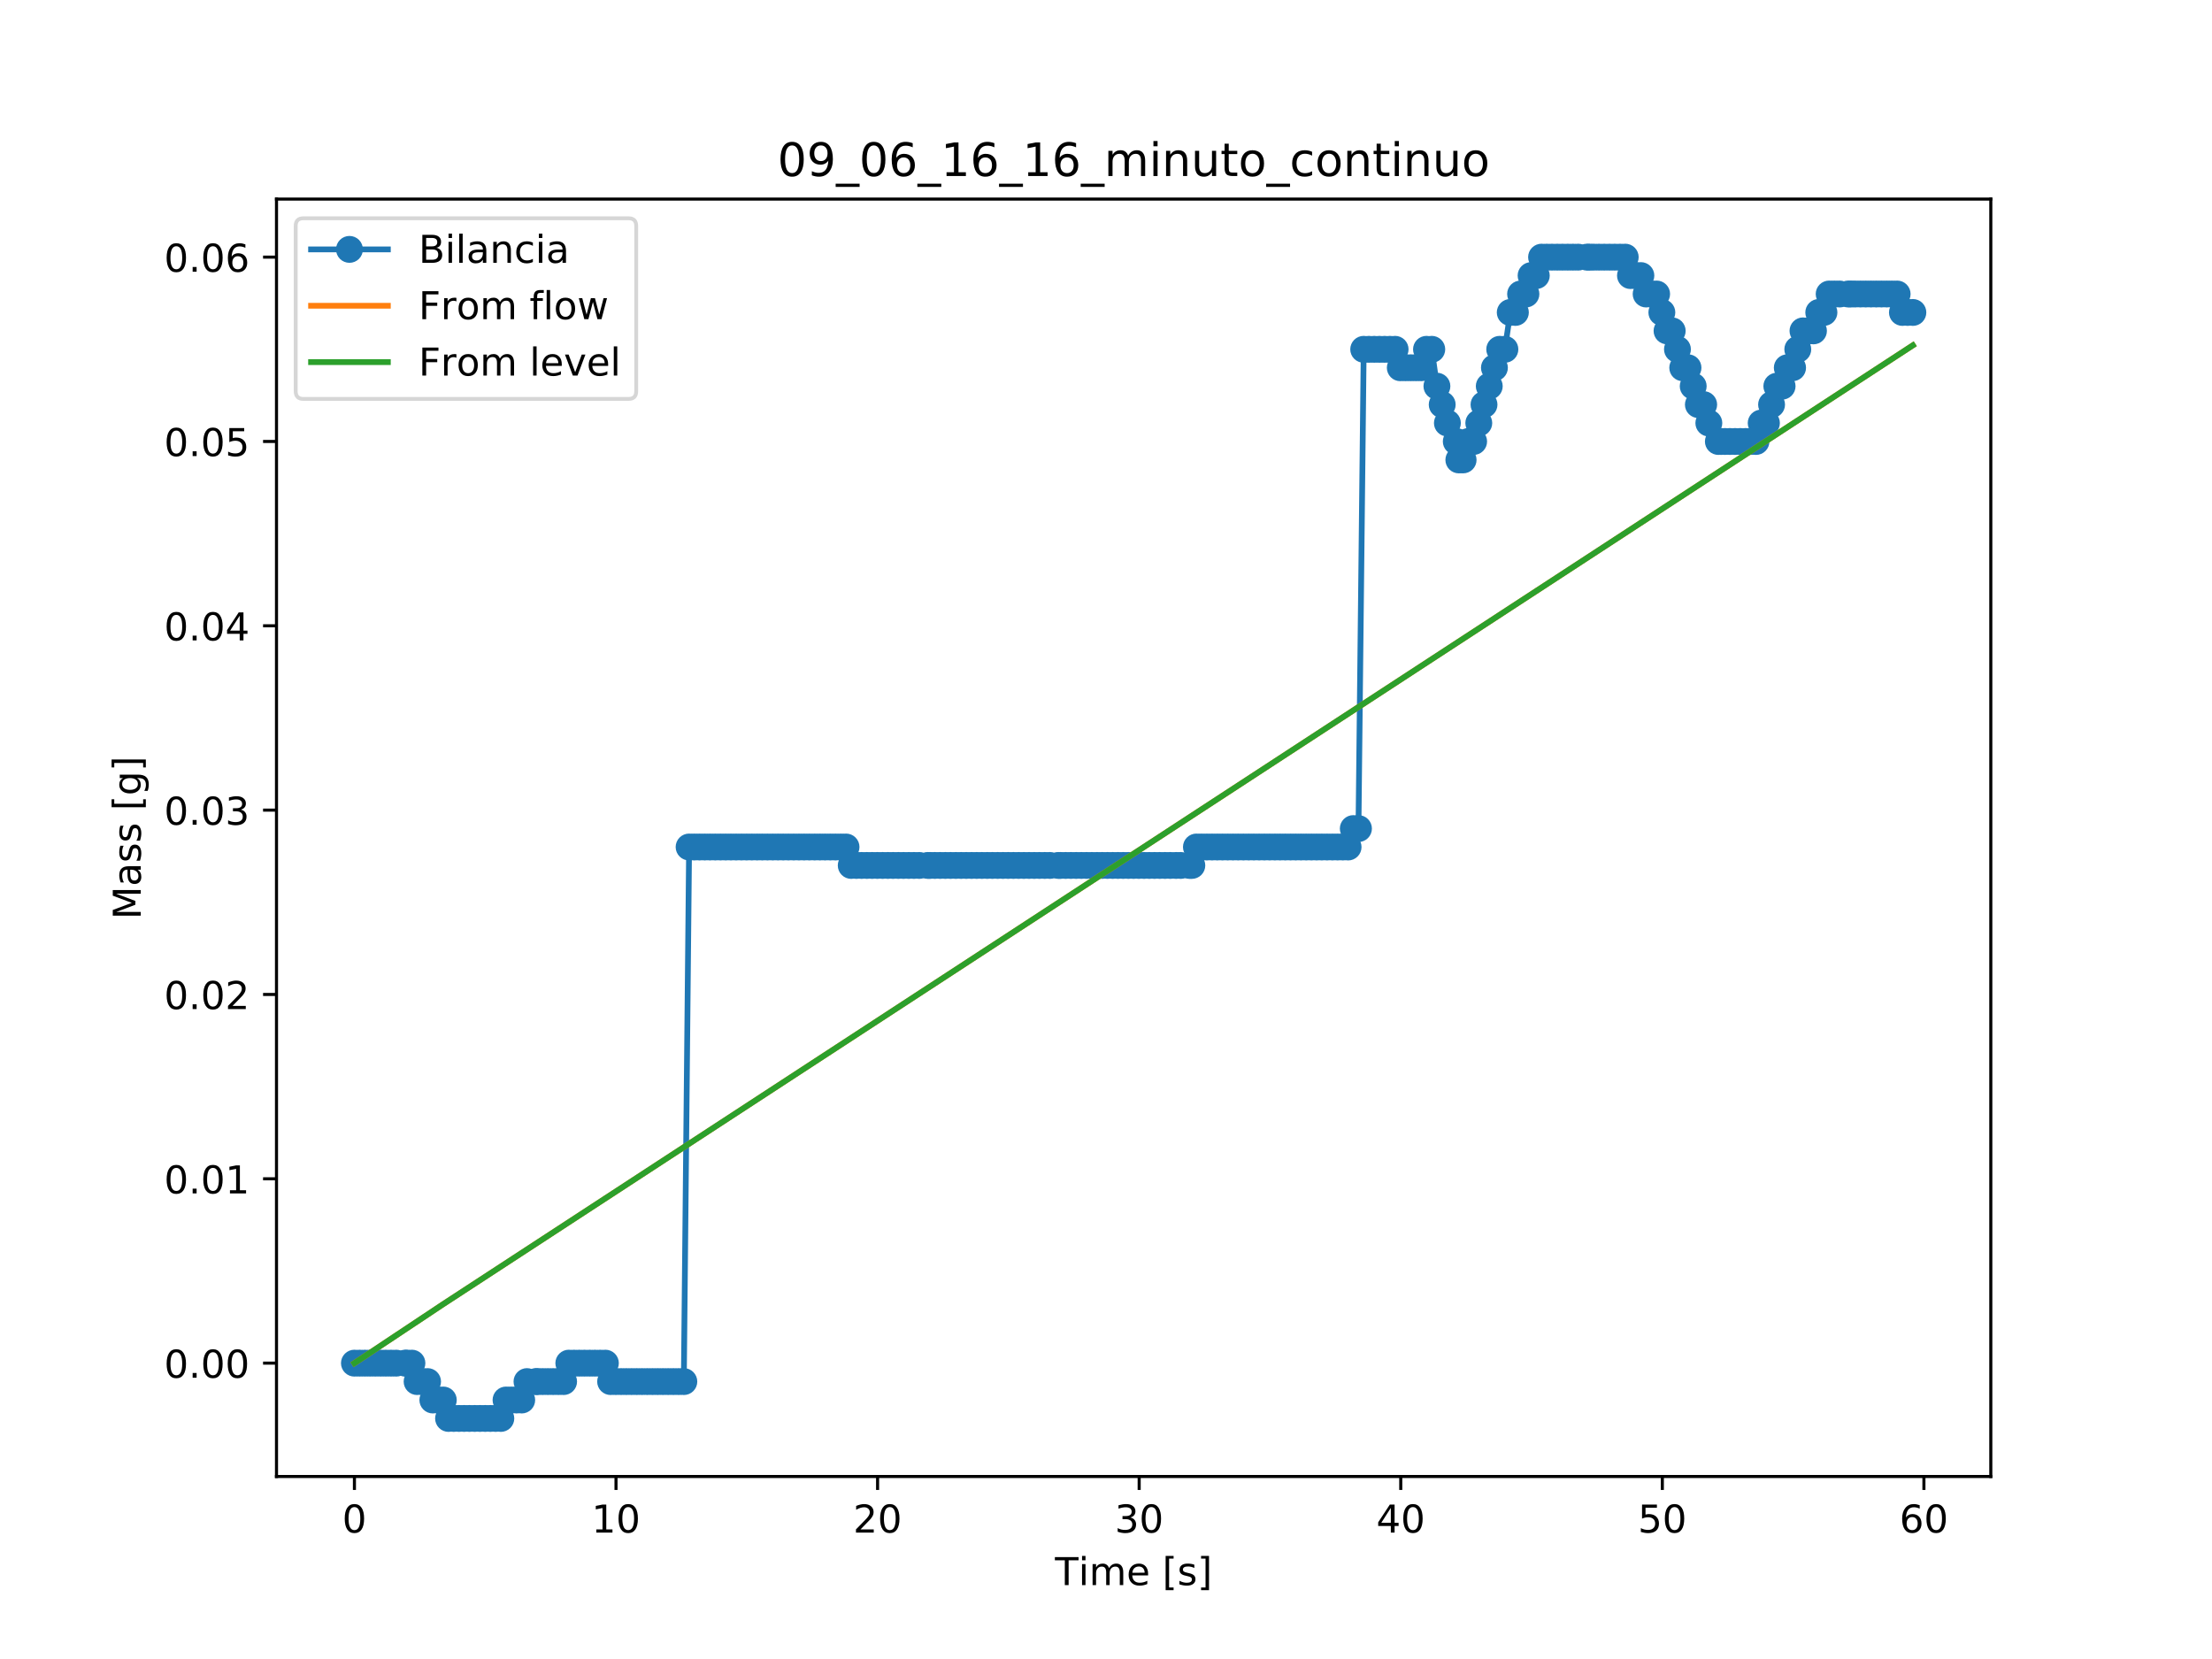 <?xml version="1.0" encoding="utf-8" standalone="no"?>
<!DOCTYPE svg PUBLIC "-//W3C//DTD SVG 1.1//EN"
  "http://www.w3.org/Graphics/SVG/1.1/DTD/svg11.dtd">
<!-- Created with matplotlib (https://matplotlib.org/) -->
<svg height="432pt" version="1.1" viewBox="0 0 576 432" width="576pt" xmlns="http://www.w3.org/2000/svg" xmlns:xlink="http://www.w3.org/1999/xlink">
 <defs>
  <style type="text/css">
*{stroke-linecap:butt;stroke-linejoin:round;}
  </style>
 </defs>
 <g id="figure_1">
  <g id="patch_1">
   <path d="M 0 432 
L 576 432 
L 576 0 
L 0 0 
z
" style="fill:#ffffff;"/>
  </g>
  <g id="axes_1">
   <g id="patch_2">
    <path d="M 72 384.48 
L 518.4 384.48 
L 518.4 51.84 
L 72 51.84 
z
" style="fill:#ffffff;"/>
   </g>
   <g id="matplotlib.axis_1">
    <g id="xtick_1">
     <g id="line2d_1">
      <defs>
       <path d="M 0 0 
L 0 3.5 
" id="m1d140cd014" style="stroke:#000000;stroke-width:0.8;"/>
      </defs>
      <g>
       <use style="stroke:#000000;stroke-width:0.8;" x="92.291" xlink:href="#m1d140cd014" y="384.48"/>
      </g>
     </g>
     <g id="text_1">
      <!-- 0 -->
      <defs>
       <path d="M 31.781 66.406 
Q 24.172 66.406 20.328 58.906 
Q 16.5 51.422 16.5 36.375 
Q 16.5 21.391 20.328 13.891 
Q 24.172 6.391 31.781 6.391 
Q 39.453 6.391 43.281 13.891 
Q 47.125 21.391 47.125 36.375 
Q 47.125 51.422 43.281 58.906 
Q 39.453 66.406 31.781 66.406 
z
M 31.781 74.219 
Q 44.047 74.219 50.516 64.516 
Q 56.984 54.828 56.984 36.375 
Q 56.984 17.969 50.516 8.266 
Q 44.047 -1.422 31.781 -1.422 
Q 19.531 -1.422 13.062 8.266 
Q 6.594 17.969 6.594 36.375 
Q 6.594 54.828 13.062 64.516 
Q 19.531 74.219 31.781 74.219 
z
" id="DejaVuSans-48"/>
      </defs>
      <g transform="translate(89.11 399.078)scale(0.1 -0.1)">
       <use xlink:href="#DejaVuSans-48"/>
      </g>
     </g>
    </g>
    <g id="xtick_2">
     <g id="line2d_2">
      <g>
       <use style="stroke:#000000;stroke-width:0.8;" x="160.406" xlink:href="#m1d140cd014" y="384.48"/>
      </g>
     </g>
     <g id="text_2">
      <!-- 10 -->
      <defs>
       <path d="M 12.406 8.297 
L 28.516 8.297 
L 28.516 63.922 
L 10.984 60.406 
L 10.984 69.391 
L 28.422 72.906 
L 38.281 72.906 
L 38.281 8.297 
L 54.391 8.297 
L 54.391 0 
L 12.406 0 
z
" id="DejaVuSans-49"/>
      </defs>
      <g transform="translate(154.044 399.078)scale(0.1 -0.1)">
       <use xlink:href="#DejaVuSans-49"/>
       <use x="63.623" xlink:href="#DejaVuSans-48"/>
      </g>
     </g>
    </g>
    <g id="xtick_3">
     <g id="line2d_3">
      <g>
       <use style="stroke:#000000;stroke-width:0.8;" x="228.522" xlink:href="#m1d140cd014" y="384.48"/>
      </g>
     </g>
     <g id="text_3">
      <!-- 20 -->
      <defs>
       <path d="M 19.188 8.297 
L 53.609 8.297 
L 53.609 0 
L 7.328 0 
L 7.328 8.297 
Q 12.938 14.109 22.625 23.891 
Q 32.328 33.688 34.812 36.531 
Q 39.547 41.844 41.422 45.531 
Q 43.312 49.219 43.312 52.781 
Q 43.312 58.594 39.234 62.25 
Q 35.156 65.922 28.609 65.922 
Q 23.969 65.922 18.812 64.312 
Q 13.672 62.703 7.812 59.422 
L 7.812 69.391 
Q 13.766 71.781 18.938 73 
Q 24.125 74.219 28.422 74.219 
Q 39.75 74.219 46.484 68.547 
Q 53.219 62.891 53.219 53.422 
Q 53.219 48.922 51.531 44.891 
Q 49.859 40.875 45.406 35.406 
Q 44.188 33.984 37.641 27.219 
Q 31.109 20.453 19.188 8.297 
z
" id="DejaVuSans-50"/>
      </defs>
      <g transform="translate(222.159 399.078)scale(0.1 -0.1)">
       <use xlink:href="#DejaVuSans-50"/>
       <use x="63.623" xlink:href="#DejaVuSans-48"/>
      </g>
     </g>
    </g>
    <g id="xtick_4">
     <g id="line2d_4">
      <g>
       <use style="stroke:#000000;stroke-width:0.8;" x="296.637" xlink:href="#m1d140cd014" y="384.48"/>
      </g>
     </g>
     <g id="text_4">
      <!-- 30 -->
      <defs>
       <path d="M 40.578 39.312 
Q 47.656 37.797 51.625 33 
Q 55.609 28.219 55.609 21.188 
Q 55.609 10.406 48.188 4.484 
Q 40.766 -1.422 27.094 -1.422 
Q 22.516 -1.422 17.656 -0.516 
Q 12.797 0.391 7.625 2.203 
L 7.625 11.719 
Q 11.719 9.328 16.594 8.109 
Q 21.484 6.891 26.812 6.891 
Q 36.078 6.891 40.938 10.547 
Q 45.797 14.203 45.797 21.188 
Q 45.797 27.641 41.281 31.266 
Q 36.766 34.906 28.719 34.906 
L 20.219 34.906 
L 20.219 43.016 
L 29.109 43.016 
Q 36.375 43.016 40.234 45.922 
Q 44.094 48.828 44.094 54.297 
Q 44.094 59.906 40.109 62.906 
Q 36.141 65.922 28.719 65.922 
Q 24.656 65.922 20.016 65.031 
Q 15.375 64.156 9.812 62.312 
L 9.812 71.094 
Q 15.438 72.656 20.344 73.438 
Q 25.25 74.219 29.594 74.219 
Q 40.828 74.219 47.359 69.109 
Q 53.906 64.016 53.906 55.328 
Q 53.906 49.266 50.438 45.094 
Q 46.969 40.922 40.578 39.312 
z
" id="DejaVuSans-51"/>
      </defs>
      <g transform="translate(290.274 399.078)scale(0.1 -0.1)">
       <use xlink:href="#DejaVuSans-51"/>
       <use x="63.623" xlink:href="#DejaVuSans-48"/>
      </g>
     </g>
    </g>
    <g id="xtick_5">
     <g id="line2d_5">
      <g>
       <use style="stroke:#000000;stroke-width:0.8;" x="364.752" xlink:href="#m1d140cd014" y="384.48"/>
      </g>
     </g>
     <g id="text_5">
      <!-- 40 -->
      <defs>
       <path d="M 37.797 64.312 
L 12.891 25.391 
L 37.797 25.391 
z
M 35.203 72.906 
L 47.609 72.906 
L 47.609 25.391 
L 58.016 25.391 
L 58.016 17.188 
L 47.609 17.188 
L 47.609 0 
L 37.797 0 
L 37.797 17.188 
L 4.891 17.188 
L 4.891 26.703 
z
" id="DejaVuSans-52"/>
      </defs>
      <g transform="translate(358.39 399.078)scale(0.1 -0.1)">
       <use xlink:href="#DejaVuSans-52"/>
       <use x="63.623" xlink:href="#DejaVuSans-48"/>
      </g>
     </g>
    </g>
    <g id="xtick_6">
     <g id="line2d_6">
      <g>
       <use style="stroke:#000000;stroke-width:0.8;" x="432.868" xlink:href="#m1d140cd014" y="384.48"/>
      </g>
     </g>
     <g id="text_6">
      <!-- 50 -->
      <defs>
       <path d="M 10.797 72.906 
L 49.516 72.906 
L 49.516 64.594 
L 19.828 64.594 
L 19.828 46.734 
Q 21.969 47.469 24.109 47.828 
Q 26.266 48.188 28.422 48.188 
Q 40.625 48.188 47.75 41.5 
Q 54.891 34.812 54.891 23.391 
Q 54.891 11.625 47.562 5.094 
Q 40.234 -1.422 26.906 -1.422 
Q 22.312 -1.422 17.547 -0.641 
Q 12.797 0.141 7.719 1.703 
L 7.719 11.625 
Q 12.109 9.234 16.797 8.062 
Q 21.484 6.891 26.703 6.891 
Q 35.156 6.891 40.078 11.328 
Q 45.016 15.766 45.016 23.391 
Q 45.016 31 40.078 35.438 
Q 35.156 39.891 26.703 39.891 
Q 22.75 39.891 18.812 39.016 
Q 14.891 38.141 10.797 36.281 
z
" id="DejaVuSans-53"/>
      </defs>
      <g transform="translate(426.505 399.078)scale(0.1 -0.1)">
       <use xlink:href="#DejaVuSans-53"/>
       <use x="63.623" xlink:href="#DejaVuSans-48"/>
      </g>
     </g>
    </g>
    <g id="xtick_7">
     <g id="line2d_7">
      <g>
       <use style="stroke:#000000;stroke-width:0.8;" x="500.983" xlink:href="#m1d140cd014" y="384.48"/>
      </g>
     </g>
     <g id="text_7">
      <!-- 60 -->
      <defs>
       <path d="M 33.016 40.375 
Q 26.375 40.375 22.484 35.828 
Q 18.609 31.297 18.609 23.391 
Q 18.609 15.531 22.484 10.953 
Q 26.375 6.391 33.016 6.391 
Q 39.656 6.391 43.531 10.953 
Q 47.406 15.531 47.406 23.391 
Q 47.406 31.297 43.531 35.828 
Q 39.656 40.375 33.016 40.375 
z
M 52.594 71.297 
L 52.594 62.312 
Q 48.875 64.062 45.094 64.984 
Q 41.312 65.922 37.594 65.922 
Q 27.828 65.922 22.672 59.328 
Q 17.531 52.734 16.797 39.406 
Q 19.672 43.656 24.016 45.922 
Q 28.375 48.188 33.594 48.188 
Q 44.578 48.188 50.953 41.516 
Q 57.328 34.859 57.328 23.391 
Q 57.328 12.156 50.688 5.359 
Q 44.047 -1.422 33.016 -1.422 
Q 20.359 -1.422 13.672 8.266 
Q 6.984 17.969 6.984 36.375 
Q 6.984 53.656 15.188 63.938 
Q 23.391 74.219 37.203 74.219 
Q 40.922 74.219 44.703 73.484 
Q 48.484 72.75 52.594 71.297 
z
" id="DejaVuSans-54"/>
      </defs>
      <g transform="translate(494.62 399.078)scale(0.1 -0.1)">
       <use xlink:href="#DejaVuSans-54"/>
       <use x="63.623" xlink:href="#DejaVuSans-48"/>
      </g>
     </g>
    </g>
    <g id="text_8">
     <!-- Time [s] -->
     <defs>
      <path d="M -0.297 72.906 
L 61.375 72.906 
L 61.375 64.594 
L 35.5 64.594 
L 35.5 0 
L 25.594 0 
L 25.594 64.594 
L -0.297 64.594 
z
" id="DejaVuSans-84"/>
      <path d="M 9.422 54.688 
L 18.406 54.688 
L 18.406 0 
L 9.422 0 
z
M 9.422 75.984 
L 18.406 75.984 
L 18.406 64.594 
L 9.422 64.594 
z
" id="DejaVuSans-105"/>
      <path d="M 52 44.188 
Q 55.375 50.25 60.062 53.125 
Q 64.75 56 71.094 56 
Q 79.641 56 84.281 50.016 
Q 88.922 44.047 88.922 33.016 
L 88.922 0 
L 79.891 0 
L 79.891 32.719 
Q 79.891 40.578 77.094 44.375 
Q 74.312 48.188 68.609 48.188 
Q 61.625 48.188 57.562 43.547 
Q 53.516 38.922 53.516 30.906 
L 53.516 0 
L 44.484 0 
L 44.484 32.719 
Q 44.484 40.625 41.703 44.406 
Q 38.922 48.188 33.109 48.188 
Q 26.219 48.188 22.156 43.531 
Q 18.109 38.875 18.109 30.906 
L 18.109 0 
L 9.078 0 
L 9.078 54.688 
L 18.109 54.688 
L 18.109 46.188 
Q 21.188 51.219 25.484 53.609 
Q 29.781 56 35.688 56 
Q 41.656 56 45.828 52.969 
Q 50 49.953 52 44.188 
z
" id="DejaVuSans-109"/>
      <path d="M 56.203 29.594 
L 56.203 25.203 
L 14.891 25.203 
Q 15.484 15.922 20.484 11.062 
Q 25.484 6.203 34.422 6.203 
Q 39.594 6.203 44.453 7.469 
Q 49.312 8.734 54.109 11.281 
L 54.109 2.781 
Q 49.266 0.734 44.188 -0.344 
Q 39.109 -1.422 33.891 -1.422 
Q 20.797 -1.422 13.156 6.188 
Q 5.516 13.812 5.516 26.812 
Q 5.516 40.234 12.766 48.109 
Q 20.016 56 32.328 56 
Q 43.359 56 49.781 48.891 
Q 56.203 41.797 56.203 29.594 
z
M 47.219 32.234 
Q 47.125 39.594 43.094 43.984 
Q 39.062 48.391 32.422 48.391 
Q 24.906 48.391 20.391 44.141 
Q 15.875 39.891 15.188 32.172 
z
" id="DejaVuSans-101"/>
      <path id="DejaVuSans-32"/>
      <path d="M 8.594 75.984 
L 29.297 75.984 
L 29.297 69 
L 17.578 69 
L 17.578 -6.203 
L 29.297 -6.203 
L 29.297 -13.188 
L 8.594 -13.188 
z
" id="DejaVuSans-91"/>
      <path d="M 44.281 53.078 
L 44.281 44.578 
Q 40.484 46.531 36.375 47.5 
Q 32.281 48.484 27.875 48.484 
Q 21.188 48.484 17.844 46.438 
Q 14.5 44.391 14.5 40.281 
Q 14.5 37.156 16.891 35.375 
Q 19.281 33.594 26.516 31.984 
L 29.594 31.297 
Q 39.156 29.25 43.188 25.516 
Q 47.219 21.781 47.219 15.094 
Q 47.219 7.469 41.188 3.016 
Q 35.156 -1.422 24.609 -1.422 
Q 20.219 -1.422 15.453 -0.562 
Q 10.688 0.297 5.422 2 
L 5.422 11.281 
Q 10.406 8.688 15.234 7.391 
Q 20.062 6.109 24.812 6.109 
Q 31.156 6.109 34.562 8.281 
Q 37.984 10.453 37.984 14.406 
Q 37.984 18.062 35.516 20.016 
Q 33.062 21.969 24.703 23.781 
L 21.578 24.516 
Q 13.234 26.266 9.516 29.906 
Q 5.812 33.547 5.812 39.891 
Q 5.812 47.609 11.281 51.797 
Q 16.75 56 26.812 56 
Q 31.781 56 36.172 55.266 
Q 40.578 54.547 44.281 53.078 
z
" id="DejaVuSans-115"/>
      <path d="M 30.422 75.984 
L 30.422 -13.188 
L 9.719 -13.188 
L 9.719 -6.203 
L 21.391 -6.203 
L 21.391 69 
L 9.719 69 
L 9.719 75.984 
z
" id="DejaVuSans-93"/>
     </defs>
     <g transform="translate(274.717 412.757)scale(0.1 -0.1)">
      <use xlink:href="#DejaVuSans-84"/>
      <use x="61.037" xlink:href="#DejaVuSans-105"/>
      <use x="88.82" xlink:href="#DejaVuSans-109"/>
      <use x="186.232" xlink:href="#DejaVuSans-101"/>
      <use x="247.756" xlink:href="#DejaVuSans-32"/>
      <use x="279.543" xlink:href="#DejaVuSans-91"/>
      <use x="318.557" xlink:href="#DejaVuSans-115"/>
      <use x="370.656" xlink:href="#DejaVuSans-93"/>
     </g>
    </g>
   </g>
   <g id="matplotlib.axis_2">
    <g id="ytick_1">
     <g id="line2d_8">
      <defs>
       <path d="M 0 0 
L -3.5 0 
" id="m79b5fc55c1" style="stroke:#000000;stroke-width:0.8;"/>
      </defs>
      <g>
       <use style="stroke:#000000;stroke-width:0.8;" x="72" xlink:href="#m79b5fc55c1" y="354.96"/>
      </g>
     </g>
     <g id="text_9">
      <!-- 0.00 -->
      <defs>
       <path d="M 10.688 12.406 
L 21 12.406 
L 21 0 
L 10.688 0 
z
" id="DejaVuSans-46"/>
      </defs>
      <g transform="translate(42.734 358.759)scale(0.1 -0.1)">
       <use xlink:href="#DejaVuSans-48"/>
       <use x="63.623" xlink:href="#DejaVuSans-46"/>
       <use x="95.41" xlink:href="#DejaVuSans-48"/>
       <use x="159.033" xlink:href="#DejaVuSans-48"/>
      </g>
     </g>
    </g>
    <g id="ytick_2">
     <g id="line2d_9">
      <g>
       <use style="stroke:#000000;stroke-width:0.8;" x="72" xlink:href="#m79b5fc55c1" y="306.96"/>
      </g>
     </g>
     <g id="text_10">
      <!-- 0.01 -->
      <g transform="translate(42.734 310.759)scale(0.1 -0.1)">
       <use xlink:href="#DejaVuSans-48"/>
       <use x="63.623" xlink:href="#DejaVuSans-46"/>
       <use x="95.41" xlink:href="#DejaVuSans-48"/>
       <use x="159.033" xlink:href="#DejaVuSans-49"/>
      </g>
     </g>
    </g>
    <g id="ytick_3">
     <g id="line2d_10">
      <g>
       <use style="stroke:#000000;stroke-width:0.8;" x="72" xlink:href="#m79b5fc55c1" y="258.96"/>
      </g>
     </g>
     <g id="text_11">
      <!-- 0.02 -->
      <g transform="translate(42.734 262.759)scale(0.1 -0.1)">
       <use xlink:href="#DejaVuSans-48"/>
       <use x="63.623" xlink:href="#DejaVuSans-46"/>
       <use x="95.41" xlink:href="#DejaVuSans-48"/>
       <use x="159.033" xlink:href="#DejaVuSans-50"/>
      </g>
     </g>
    </g>
    <g id="ytick_4">
     <g id="line2d_11">
      <g>
       <use style="stroke:#000000;stroke-width:0.8;" x="72" xlink:href="#m79b5fc55c1" y="210.96"/>
      </g>
     </g>
     <g id="text_12">
      <!-- 0.03 -->
      <g transform="translate(42.734 214.759)scale(0.1 -0.1)">
       <use xlink:href="#DejaVuSans-48"/>
       <use x="63.623" xlink:href="#DejaVuSans-46"/>
       <use x="95.41" xlink:href="#DejaVuSans-48"/>
       <use x="159.033" xlink:href="#DejaVuSans-51"/>
      </g>
     </g>
    </g>
    <g id="ytick_5">
     <g id="line2d_12">
      <g>
       <use style="stroke:#000000;stroke-width:0.8;" x="72" xlink:href="#m79b5fc55c1" y="162.96"/>
      </g>
     </g>
     <g id="text_13">
      <!-- 0.04 -->
      <g transform="translate(42.734 166.759)scale(0.1 -0.1)">
       <use xlink:href="#DejaVuSans-48"/>
       <use x="63.623" xlink:href="#DejaVuSans-46"/>
       <use x="95.41" xlink:href="#DejaVuSans-48"/>
       <use x="159.033" xlink:href="#DejaVuSans-52"/>
      </g>
     </g>
    </g>
    <g id="ytick_6">
     <g id="line2d_13">
      <g>
       <use style="stroke:#000000;stroke-width:0.8;" x="72" xlink:href="#m79b5fc55c1" y="114.96"/>
      </g>
     </g>
     <g id="text_14">
      <!-- 0.05 -->
      <g transform="translate(42.734 118.759)scale(0.1 -0.1)">
       <use xlink:href="#DejaVuSans-48"/>
       <use x="63.623" xlink:href="#DejaVuSans-46"/>
       <use x="95.41" xlink:href="#DejaVuSans-48"/>
       <use x="159.033" xlink:href="#DejaVuSans-53"/>
      </g>
     </g>
    </g>
    <g id="ytick_7">
     <g id="line2d_14">
      <g>
       <use style="stroke:#000000;stroke-width:0.8;" x="72" xlink:href="#m79b5fc55c1" y="66.96"/>
      </g>
     </g>
     <g id="text_15">
      <!-- 0.06 -->
      <g transform="translate(42.734 70.759)scale(0.1 -0.1)">
       <use xlink:href="#DejaVuSans-48"/>
       <use x="63.623" xlink:href="#DejaVuSans-46"/>
       <use x="95.41" xlink:href="#DejaVuSans-48"/>
       <use x="159.033" xlink:href="#DejaVuSans-54"/>
      </g>
     </g>
    </g>
    <g id="text_16">
     <!-- Mass [g] -->
     <defs>
      <path d="M 9.812 72.906 
L 24.516 72.906 
L 43.109 23.297 
L 61.812 72.906 
L 76.516 72.906 
L 76.516 0 
L 66.891 0 
L 66.891 64.016 
L 48.094 14.016 
L 38.188 14.016 
L 19.391 64.016 
L 19.391 0 
L 9.812 0 
z
" id="DejaVuSans-77"/>
      <path d="M 34.281 27.484 
Q 23.391 27.484 19.188 25 
Q 14.984 22.516 14.984 16.5 
Q 14.984 11.719 18.141 8.906 
Q 21.297 6.109 26.703 6.109 
Q 34.188 6.109 38.703 11.406 
Q 43.219 16.703 43.219 25.484 
L 43.219 27.484 
z
M 52.203 31.203 
L 52.203 0 
L 43.219 0 
L 43.219 8.297 
Q 40.141 3.328 35.547 0.953 
Q 30.953 -1.422 24.312 -1.422 
Q 15.922 -1.422 10.953 3.297 
Q 6 8.016 6 15.922 
Q 6 25.141 12.172 29.828 
Q 18.359 34.516 30.609 34.516 
L 43.219 34.516 
L 43.219 35.406 
Q 43.219 41.609 39.141 45 
Q 35.062 48.391 27.688 48.391 
Q 23 48.391 18.547 47.266 
Q 14.109 46.141 10.016 43.891 
L 10.016 52.203 
Q 14.938 54.109 19.578 55.047 
Q 24.219 56 28.609 56 
Q 40.484 56 46.344 49.844 
Q 52.203 43.703 52.203 31.203 
z
" id="DejaVuSans-97"/>
      <path d="M 45.406 27.984 
Q 45.406 37.75 41.375 43.109 
Q 37.359 48.484 30.078 48.484 
Q 22.859 48.484 18.828 43.109 
Q 14.797 37.75 14.797 27.984 
Q 14.797 18.266 18.828 12.891 
Q 22.859 7.516 30.078 7.516 
Q 37.359 7.516 41.375 12.891 
Q 45.406 18.266 45.406 27.984 
z
M 54.391 6.781 
Q 54.391 -7.172 48.188 -13.984 
Q 42 -20.797 29.203 -20.797 
Q 24.469 -20.797 20.266 -20.094 
Q 16.062 -19.391 12.109 -17.922 
L 12.109 -9.188 
Q 16.062 -11.328 19.922 -12.344 
Q 23.781 -13.375 27.781 -13.375 
Q 36.625 -13.375 41.016 -8.766 
Q 45.406 -4.156 45.406 5.172 
L 45.406 9.625 
Q 42.625 4.781 38.281 2.391 
Q 33.938 0 27.875 0 
Q 17.828 0 11.672 7.656 
Q 5.516 15.328 5.516 27.984 
Q 5.516 40.672 11.672 48.328 
Q 17.828 56 27.875 56 
Q 33.938 56 38.281 53.609 
Q 42.625 51.219 45.406 46.391 
L 45.406 54.688 
L 54.391 54.688 
z
" id="DejaVuSans-103"/>
     </defs>
     <g transform="translate(36.655 239.412)rotate(-90)scale(0.1 -0.1)">
      <use xlink:href="#DejaVuSans-77"/>
      <use x="86.279" xlink:href="#DejaVuSans-97"/>
      <use x="147.559" xlink:href="#DejaVuSans-115"/>
      <use x="199.658" xlink:href="#DejaVuSans-115"/>
      <use x="251.758" xlink:href="#DejaVuSans-32"/>
      <use x="283.545" xlink:href="#DejaVuSans-91"/>
      <use x="322.559" xlink:href="#DejaVuSans-103"/>
      <use x="386.035" xlink:href="#DejaVuSans-93"/>
     </g>
    </g>
   </g>
   <g id="line2d_15">
    <path clip-path="url(#p0c7f730949)" d="M 92.291 354.96 
L 107.264 354.96 
L 108.613 359.76 
L 111.339 359.76 
L 112.715 364.56 
L 115.436 364.56 
L 116.803 369.36 
L 130.414 369.36 
L 131.769 364.56 
L 135.854 364.56 
L 137.228 359.76 
L 146.76 359.76 
L 148.12 354.96 
L 157.642 354.96 
L 159.003 359.76 
L 178.069 359.76 
L 179.44 220.56 
L 220.305 220.56 
L 221.657 225.36 
L 310.35 225.36 
L 311.544 220.56 
L 351.039 220.56 
L 352.393 215.76 
L 353.742 215.76 
L 355.105 90.96 
L 363.283 90.96 
L 364.633 95.76 
L 370.086 95.76 
L 371.456 90.96 
L 372.83 90.96 
L 374.172 100.56 
L 376.898 110.16 
L 379.211 114.96 
L 379.88 119.76 
L 380.99 119.76 
L 382.358 114.96 
L 383.732 114.96 
L 390.522 90.96 
L 391.872 90.96 
L 393.262 81.36 
L 394.606 81.36 
L 395.958 76.56 
L 397.349 76.56 
L 398.692 71.76 
L 400.047 71.76 
L 401.42 66.96 
L 423.205 66.96 
L 424.571 71.76 
L 427.281 71.76 
L 428.651 76.56 
L 431.383 76.56 
L 434.093 86.16 
L 435.44 86.16 
L 438.179 95.76 
L 439.551 95.76 
L 442.254 105.36 
L 443.635 105.36 
L 444.979 110.16 
L 447.459 114.96 
L 457.252 114.96 
L 458.608 110.16 
L 459.974 110.16 
L 462.682 100.56 
L 464.056 100.56 
L 465.406 95.76 
L 466.785 95.76 
L 469.492 86.16 
L 472.224 86.16 
L 473.601 81.36 
L 474.95 81.36 
L 476.309 76.56 
L 494.012 76.56 
L 495.387 81.36 
L 498.109 81.36 
L 498.109 81.36 
" style="fill:none;stroke:#1f77b4;stroke-linecap:square;stroke-width:1.5;"/>
    <defs>
     <path d="M 0 3 
C 0.796 3 1.559 2.684 2.121 2.121 
C 2.684 1.559 3 0.796 3 0 
C 3 -0.796 2.684 -1.559 2.121 -2.121 
C 1.559 -2.684 0.796 -3 0 -3 
C -0.796 -3 -1.559 -2.684 -2.121 -2.121 
C -2.684 -1.559 -3 -0.796 -3 0 
C -3 0.796 -2.684 1.559 -2.121 2.121 
C -1.559 2.684 -0.796 3 0 3 
z
" id="mc82b4e3c2f" style="stroke:#1f77b4;"/>
    </defs>
    <g clip-path="url(#p0c7f730949)">
     <use style="fill:#1f77b4;stroke:#1f77b4;" x="92.291" xlink:href="#mc82b4e3c2f" y="354.96"/>
     <use style="fill:#1f77b4;stroke:#1f77b4;" x="93.657" xlink:href="#mc82b4e3c2f" y="354.96"/>
     <use style="fill:#1f77b4;stroke:#1f77b4;" x="95.021" xlink:href="#mc82b4e3c2f" y="354.96"/>
     <use style="fill:#1f77b4;stroke:#1f77b4;" x="96.361" xlink:href="#mc82b4e3c2f" y="354.96"/>
     <use style="fill:#1f77b4;stroke:#1f77b4;" x="97.728" xlink:href="#mc82b4e3c2f" y="354.96"/>
     <use style="fill:#1f77b4;stroke:#1f77b4;" x="99.103" xlink:href="#mc82b4e3c2f" y="354.96"/>
     <use style="fill:#1f77b4;stroke:#1f77b4;" x="100.46" xlink:href="#mc82b4e3c2f" y="354.96"/>
     <use style="fill:#1f77b4;stroke:#1f77b4;" x="101.823" xlink:href="#mc82b4e3c2f" y="354.96"/>
     <use style="fill:#1f77b4;stroke:#1f77b4;" x="103.177" xlink:href="#mc82b4e3c2f" y="354.96"/>
     <use style="fill:#1f77b4;stroke:#1f77b4;" x="105.499" xlink:href="#mc82b4e3c2f" y="354.96"/>
     <use style="fill:#1f77b4;stroke:#1f77b4;" x="105.968" xlink:href="#mc82b4e3c2f" y="354.96"/>
     <use style="fill:#1f77b4;stroke:#1f77b4;" x="107.264" xlink:href="#mc82b4e3c2f" y="354.96"/>
     <use style="fill:#1f77b4;stroke:#1f77b4;" x="108.613" xlink:href="#mc82b4e3c2f" y="359.76"/>
     <use style="fill:#1f77b4;stroke:#1f77b4;" x="109.977" xlink:href="#mc82b4e3c2f" y="359.76"/>
     <use style="fill:#1f77b4;stroke:#1f77b4;" x="111.339" xlink:href="#mc82b4e3c2f" y="359.76"/>
     <use style="fill:#1f77b4;stroke:#1f77b4;" x="112.715" xlink:href="#mc82b4e3c2f" y="364.56"/>
     <use style="fill:#1f77b4;stroke:#1f77b4;" x="114.079" xlink:href="#mc82b4e3c2f" y="364.56"/>
     <use style="fill:#1f77b4;stroke:#1f77b4;" x="115.436" xlink:href="#mc82b4e3c2f" y="364.56"/>
     <use style="fill:#1f77b4;stroke:#1f77b4;" x="116.803" xlink:href="#mc82b4e3c2f" y="369.36"/>
     <use style="fill:#1f77b4;stroke:#1f77b4;" x="118.165" xlink:href="#mc82b4e3c2f" y="369.36"/>
     <use style="fill:#1f77b4;stroke:#1f77b4;" x="119.532" xlink:href="#mc82b4e3c2f" y="369.36"/>
     <use style="fill:#1f77b4;stroke:#1f77b4;" x="120.873" xlink:href="#mc82b4e3c2f" y="369.36"/>
     <use style="fill:#1f77b4;stroke:#1f77b4;" x="122.235" xlink:href="#mc82b4e3c2f" y="369.36"/>
     <use style="fill:#1f77b4;stroke:#1f77b4;" x="123.615" xlink:href="#mc82b4e3c2f" y="369.36"/>
     <use style="fill:#1f77b4;stroke:#1f77b4;" x="124.977" xlink:href="#mc82b4e3c2f" y="369.36"/>
     <use style="fill:#1f77b4;stroke:#1f77b4;" x="126.34" xlink:href="#mc82b4e3c2f" y="369.36"/>
     <use style="fill:#1f77b4;stroke:#1f77b4;" x="127.691" xlink:href="#mc82b4e3c2f" y="369.36"/>
     <use style="fill:#1f77b4;stroke:#1f77b4;" x="129.054" xlink:href="#mc82b4e3c2f" y="369.36"/>
     <use style="fill:#1f77b4;stroke:#1f77b4;" x="130.414" xlink:href="#mc82b4e3c2f" y="369.36"/>
     <use style="fill:#1f77b4;stroke:#1f77b4;" x="131.769" xlink:href="#mc82b4e3c2f" y="364.56"/>
     <use style="fill:#1f77b4;stroke:#1f77b4;" x="133.129" xlink:href="#mc82b4e3c2f" y="364.56"/>
     <use style="fill:#1f77b4;stroke:#1f77b4;" x="134.496" xlink:href="#mc82b4e3c2f" y="364.56"/>
     <use style="fill:#1f77b4;stroke:#1f77b4;" x="135.854" xlink:href="#mc82b4e3c2f" y="364.56"/>
     <use style="fill:#1f77b4;stroke:#1f77b4;" x="137.228" xlink:href="#mc82b4e3c2f" y="359.76"/>
     <use style="fill:#1f77b4;stroke:#1f77b4;" x="139.534" xlink:href="#mc82b4e3c2f" y="359.76"/>
     <use style="fill:#1f77b4;stroke:#1f77b4;" x="139.981" xlink:href="#mc82b4e3c2f" y="359.76"/>
     <use style="fill:#1f77b4;stroke:#1f77b4;" x="141.304" xlink:href="#mc82b4e3c2f" y="359.76"/>
     <use style="fill:#1f77b4;stroke:#1f77b4;" x="142.668" xlink:href="#mc82b4e3c2f" y="359.76"/>
     <use style="fill:#1f77b4;stroke:#1f77b4;" x="144.037" xlink:href="#mc82b4e3c2f" y="359.76"/>
     <use style="fill:#1f77b4;stroke:#1f77b4;" x="145.405" xlink:href="#mc82b4e3c2f" y="359.76"/>
     <use style="fill:#1f77b4;stroke:#1f77b4;" x="146.76" xlink:href="#mc82b4e3c2f" y="359.76"/>
     <use style="fill:#1f77b4;stroke:#1f77b4;" x="148.12" xlink:href="#mc82b4e3c2f" y="354.96"/>
     <use style="fill:#1f77b4;stroke:#1f77b4;" x="149.483" xlink:href="#mc82b4e3c2f" y="354.96"/>
     <use style="fill:#1f77b4;stroke:#1f77b4;" x="150.841" xlink:href="#mc82b4e3c2f" y="354.96"/>
     <use style="fill:#1f77b4;stroke:#1f77b4;" x="152.19" xlink:href="#mc82b4e3c2f" y="354.96"/>
     <use style="fill:#1f77b4;stroke:#1f77b4;" x="153.567" xlink:href="#mc82b4e3c2f" y="354.96"/>
     <use style="fill:#1f77b4;stroke:#1f77b4;" x="154.915" xlink:href="#mc82b4e3c2f" y="354.96"/>
     <use style="fill:#1f77b4;stroke:#1f77b4;" x="156.278" xlink:href="#mc82b4e3c2f" y="354.96"/>
     <use style="fill:#1f77b4;stroke:#1f77b4;" x="157.642" xlink:href="#mc82b4e3c2f" y="354.96"/>
     <use style="fill:#1f77b4;stroke:#1f77b4;" x="159.003" xlink:href="#mc82b4e3c2f" y="359.76"/>
     <use style="fill:#1f77b4;stroke:#1f77b4;" x="160.366" xlink:href="#mc82b4e3c2f" y="359.76"/>
     <use style="fill:#1f77b4;stroke:#1f77b4;" x="161.742" xlink:href="#mc82b4e3c2f" y="359.76"/>
     <use style="fill:#1f77b4;stroke:#1f77b4;" x="163.091" xlink:href="#mc82b4e3c2f" y="359.76"/>
     <use style="fill:#1f77b4;stroke:#1f77b4;" x="164.46" xlink:href="#mc82b4e3c2f" y="359.76"/>
     <use style="fill:#1f77b4;stroke:#1f77b4;" x="165.818" xlink:href="#mc82b4e3c2f" y="359.76"/>
     <use style="fill:#1f77b4;stroke:#1f77b4;" x="167.18" xlink:href="#mc82b4e3c2f" y="359.76"/>
     <use style="fill:#1f77b4;stroke:#1f77b4;" x="168.555" xlink:href="#mc82b4e3c2f" y="359.76"/>
     <use style="fill:#1f77b4;stroke:#1f77b4;" x="169.919" xlink:href="#mc82b4e3c2f" y="359.76"/>
     <use style="fill:#1f77b4;stroke:#1f77b4;" x="171.268" xlink:href="#mc82b4e3c2f" y="359.76"/>
     <use style="fill:#1f77b4;stroke:#1f77b4;" x="172.622" xlink:href="#mc82b4e3c2f" y="359.76"/>
     <use style="fill:#1f77b4;stroke:#1f77b4;" x="173.991" xlink:href="#mc82b4e3c2f" y="359.76"/>
     <use style="fill:#1f77b4;stroke:#1f77b4;" x="175.351" xlink:href="#mc82b4e3c2f" y="359.76"/>
     <use style="fill:#1f77b4;stroke:#1f77b4;" x="176.716" xlink:href="#mc82b4e3c2f" y="359.76"/>
     <use style="fill:#1f77b4;stroke:#1f77b4;" x="178.069" xlink:href="#mc82b4e3c2f" y="359.76"/>
     <use style="fill:#1f77b4;stroke:#1f77b4;" x="179.44" xlink:href="#mc82b4e3c2f" y="220.56"/>
     <use style="fill:#1f77b4;stroke:#1f77b4;" x="180.808" xlink:href="#mc82b4e3c2f" y="220.56"/>
     <use style="fill:#1f77b4;stroke:#1f77b4;" x="182.158" xlink:href="#mc82b4e3c2f" y="220.56"/>
     <use style="fill:#1f77b4;stroke:#1f77b4;" x="183.516" xlink:href="#mc82b4e3c2f" y="220.56"/>
     <use style="fill:#1f77b4;stroke:#1f77b4;" x="184.882" xlink:href="#mc82b4e3c2f" y="220.56"/>
     <use style="fill:#1f77b4;stroke:#1f77b4;" x="186.256" xlink:href="#mc82b4e3c2f" y="220.56"/>
     <use style="fill:#1f77b4;stroke:#1f77b4;" x="187.621" xlink:href="#mc82b4e3c2f" y="220.56"/>
     <use style="fill:#1f77b4;stroke:#1f77b4;" x="188.968" xlink:href="#mc82b4e3c2f" y="220.56"/>
     <use style="fill:#1f77b4;stroke:#1f77b4;" x="190.325" xlink:href="#mc82b4e3c2f" y="220.56"/>
     <use style="fill:#1f77b4;stroke:#1f77b4;" x="191.693" xlink:href="#mc82b4e3c2f" y="220.56"/>
     <use style="fill:#1f77b4;stroke:#1f77b4;" x="193.071" xlink:href="#mc82b4e3c2f" y="220.56"/>
     <use style="fill:#1f77b4;stroke:#1f77b4;" x="194.418" xlink:href="#mc82b4e3c2f" y="220.56"/>
     <use style="fill:#1f77b4;stroke:#1f77b4;" x="195.774" xlink:href="#mc82b4e3c2f" y="220.56"/>
     <use style="fill:#1f77b4;stroke:#1f77b4;" x="197.159" xlink:href="#mc82b4e3c2f" y="220.56"/>
     <use style="fill:#1f77b4;stroke:#1f77b4;" x="198.496" xlink:href="#mc82b4e3c2f" y="220.56"/>
     <use style="fill:#1f77b4;stroke:#1f77b4;" x="199.857" xlink:href="#mc82b4e3c2f" y="220.56"/>
     <use style="fill:#1f77b4;stroke:#1f77b4;" x="201.231" xlink:href="#mc82b4e3c2f" y="220.56"/>
     <use style="fill:#1f77b4;stroke:#1f77b4;" x="202.596" xlink:href="#mc82b4e3c2f" y="220.56"/>
     <use style="fill:#1f77b4;stroke:#1f77b4;" x="203.948" xlink:href="#mc82b4e3c2f" y="220.56"/>
     <use style="fill:#1f77b4;stroke:#1f77b4;" x="205.306" xlink:href="#mc82b4e3c2f" y="220.56"/>
     <use style="fill:#1f77b4;stroke:#1f77b4;" x="206.689" xlink:href="#mc82b4e3c2f" y="220.56"/>
     <use style="fill:#1f77b4;stroke:#1f77b4;" x="208.046" xlink:href="#mc82b4e3c2f" y="220.56"/>
     <use style="fill:#1f77b4;stroke:#1f77b4;" x="209.396" xlink:href="#mc82b4e3c2f" y="220.56"/>
     <use style="fill:#1f77b4;stroke:#1f77b4;" x="210.755" xlink:href="#mc82b4e3c2f" y="220.56"/>
     <use style="fill:#1f77b4;stroke:#1f77b4;" x="212.137" xlink:href="#mc82b4e3c2f" y="220.56"/>
     <use style="fill:#1f77b4;stroke:#1f77b4;" x="213.496" xlink:href="#mc82b4e3c2f" y="220.56"/>
     <use style="fill:#1f77b4;stroke:#1f77b4;" x="214.846" xlink:href="#mc82b4e3c2f" y="220.56"/>
     <use style="fill:#1f77b4;stroke:#1f77b4;" x="216.207" xlink:href="#mc82b4e3c2f" y="220.56"/>
     <use style="fill:#1f77b4;stroke:#1f77b4;" x="217.561" xlink:href="#mc82b4e3c2f" y="220.56"/>
     <use style="fill:#1f77b4;stroke:#1f77b4;" x="218.942" xlink:href="#mc82b4e3c2f" y="220.56"/>
     <use style="fill:#1f77b4;stroke:#1f77b4;" x="220.305" xlink:href="#mc82b4e3c2f" y="220.56"/>
     <use style="fill:#1f77b4;stroke:#1f77b4;" x="221.657" xlink:href="#mc82b4e3c2f" y="225.36"/>
     <use style="fill:#1f77b4;stroke:#1f77b4;" x="223.007" xlink:href="#mc82b4e3c2f" y="225.36"/>
     <use style="fill:#1f77b4;stroke:#1f77b4;" x="224.366" xlink:href="#mc82b4e3c2f" y="225.36"/>
     <use style="fill:#1f77b4;stroke:#1f77b4;" x="225.746" xlink:href="#mc82b4e3c2f" y="225.36"/>
     <use style="fill:#1f77b4;stroke:#1f77b4;" x="227.107" xlink:href="#mc82b4e3c2f" y="225.36"/>
     <use style="fill:#1f77b4;stroke:#1f77b4;" x="228.461" xlink:href="#mc82b4e3c2f" y="225.36"/>
     <use style="fill:#1f77b4;stroke:#1f77b4;" x="229.832" xlink:href="#mc82b4e3c2f" y="225.36"/>
     <use style="fill:#1f77b4;stroke:#1f77b4;" x="231.21" xlink:href="#mc82b4e3c2f" y="225.36"/>
     <use style="fill:#1f77b4;stroke:#1f77b4;" x="232.543" xlink:href="#mc82b4e3c2f" y="225.36"/>
     <use style="fill:#1f77b4;stroke:#1f77b4;" x="233.922" xlink:href="#mc82b4e3c2f" y="225.36"/>
     <use style="fill:#1f77b4;stroke:#1f77b4;" x="235.268" xlink:href="#mc82b4e3c2f" y="225.36"/>
     <use style="fill:#1f77b4;stroke:#1f77b4;" x="236.644" xlink:href="#mc82b4e3c2f" y="225.36"/>
     <use style="fill:#1f77b4;stroke:#1f77b4;" x="237.995" xlink:href="#mc82b4e3c2f" y="225.36"/>
     <use style="fill:#1f77b4;stroke:#1f77b4;" x="239.37" xlink:href="#mc82b4e3c2f" y="225.36"/>
     <use style="fill:#1f77b4;stroke:#1f77b4;" x="241.601" xlink:href="#mc82b4e3c2f" y="225.36"/>
     <use style="fill:#1f77b4;stroke:#1f77b4;" x="242.179" xlink:href="#mc82b4e3c2f" y="225.36"/>
     <use style="fill:#1f77b4;stroke:#1f77b4;" x="243.445" xlink:href="#mc82b4e3c2f" y="225.36"/>
     <use style="fill:#1f77b4;stroke:#1f77b4;" x="244.803" xlink:href="#mc82b4e3c2f" y="225.36"/>
     <use style="fill:#1f77b4;stroke:#1f77b4;" x="246.168" xlink:href="#mc82b4e3c2f" y="225.36"/>
     <use style="fill:#1f77b4;stroke:#1f77b4;" x="247.518" xlink:href="#mc82b4e3c2f" y="225.36"/>
     <use style="fill:#1f77b4;stroke:#1f77b4;" x="248.896" xlink:href="#mc82b4e3c2f" y="225.36"/>
     <use style="fill:#1f77b4;stroke:#1f77b4;" x="250.258" xlink:href="#mc82b4e3c2f" y="225.36"/>
     <use style="fill:#1f77b4;stroke:#1f77b4;" x="251.615" xlink:href="#mc82b4e3c2f" y="225.36"/>
     <use style="fill:#1f77b4;stroke:#1f77b4;" x="252.994" xlink:href="#mc82b4e3c2f" y="225.36"/>
     <use style="fill:#1f77b4;stroke:#1f77b4;" x="254.336" xlink:href="#mc82b4e3c2f" y="225.36"/>
     <use style="fill:#1f77b4;stroke:#1f77b4;" x="255.695" xlink:href="#mc82b4e3c2f" y="225.36"/>
     <use style="fill:#1f77b4;stroke:#1f77b4;" x="257.082" xlink:href="#mc82b4e3c2f" y="225.36"/>
     <use style="fill:#1f77b4;stroke:#1f77b4;" x="258.417" xlink:href="#mc82b4e3c2f" y="225.36"/>
     <use style="fill:#1f77b4;stroke:#1f77b4;" x="259.799" xlink:href="#mc82b4e3c2f" y="225.36"/>
     <use style="fill:#1f77b4;stroke:#1f77b4;" x="261.17" xlink:href="#mc82b4e3c2f" y="225.36"/>
     <use style="fill:#1f77b4;stroke:#1f77b4;" x="262.513" xlink:href="#mc82b4e3c2f" y="225.36"/>
     <use style="fill:#1f77b4;stroke:#1f77b4;" x="263.886" xlink:href="#mc82b4e3c2f" y="225.36"/>
     <use style="fill:#1f77b4;stroke:#1f77b4;" x="265.245" xlink:href="#mc82b4e3c2f" y="225.36"/>
     <use style="fill:#1f77b4;stroke:#1f77b4;" x="266.609" xlink:href="#mc82b4e3c2f" y="225.36"/>
     <use style="fill:#1f77b4;stroke:#1f77b4;" x="267.968" xlink:href="#mc82b4e3c2f" y="225.36"/>
     <use style="fill:#1f77b4;stroke:#1f77b4;" x="269.324" xlink:href="#mc82b4e3c2f" y="225.36"/>
     <use style="fill:#1f77b4;stroke:#1f77b4;" x="270.668" xlink:href="#mc82b4e3c2f" y="225.36"/>
     <use style="fill:#1f77b4;stroke:#1f77b4;" x="272.06" xlink:href="#mc82b4e3c2f" y="225.36"/>
     <use style="fill:#1f77b4;stroke:#1f77b4;" x="273.396" xlink:href="#mc82b4e3c2f" y="225.36"/>
     <use style="fill:#1f77b4;stroke:#1f77b4;" x="275.58" xlink:href="#mc82b4e3c2f" y="225.36"/>
     <use style="fill:#1f77b4;stroke:#1f77b4;" x="276.144" xlink:href="#mc82b4e3c2f" y="225.36"/>
     <use style="fill:#1f77b4;stroke:#1f77b4;" x="277.494" xlink:href="#mc82b4e3c2f" y="225.36"/>
     <use style="fill:#1f77b4;stroke:#1f77b4;" x="278.853" xlink:href="#mc82b4e3c2f" y="225.36"/>
     <use style="fill:#1f77b4;stroke:#1f77b4;" x="280.219" xlink:href="#mc82b4e3c2f" y="225.36"/>
     <use style="fill:#1f77b4;stroke:#1f77b4;" x="281.583" xlink:href="#mc82b4e3c2f" y="225.36"/>
     <use style="fill:#1f77b4;stroke:#1f77b4;" x="282.938" xlink:href="#mc82b4e3c2f" y="225.36"/>
     <use style="fill:#1f77b4;stroke:#1f77b4;" x="284.297" xlink:href="#mc82b4e3c2f" y="225.36"/>
     <use style="fill:#1f77b4;stroke:#1f77b4;" x="285.68" xlink:href="#mc82b4e3c2f" y="225.36"/>
     <use style="fill:#1f77b4;stroke:#1f77b4;" x="287.013" xlink:href="#mc82b4e3c2f" y="225.36"/>
     <use style="fill:#1f77b4;stroke:#1f77b4;" x="288.382" xlink:href="#mc82b4e3c2f" y="225.36"/>
     <use style="fill:#1f77b4;stroke:#1f77b4;" x="289.745" xlink:href="#mc82b4e3c2f" y="225.36"/>
     <use style="fill:#1f77b4;stroke:#1f77b4;" x="291.112" xlink:href="#mc82b4e3c2f" y="225.36"/>
     <use style="fill:#1f77b4;stroke:#1f77b4;" x="292.471" xlink:href="#mc82b4e3c2f" y="225.36"/>
     <use style="fill:#1f77b4;stroke:#1f77b4;" x="293.833" xlink:href="#mc82b4e3c2f" y="225.36"/>
     <use style="fill:#1f77b4;stroke:#1f77b4;" x="295.182" xlink:href="#mc82b4e3c2f" y="225.36"/>
     <use style="fill:#1f77b4;stroke:#1f77b4;" x="296.543" xlink:href="#mc82b4e3c2f" y="225.36"/>
     <use style="fill:#1f77b4;stroke:#1f77b4;" x="297.922" xlink:href="#mc82b4e3c2f" y="225.36"/>
     <use style="fill:#1f77b4;stroke:#1f77b4;" x="299.285" xlink:href="#mc82b4e3c2f" y="225.36"/>
     <use style="fill:#1f77b4;stroke:#1f77b4;" x="300.644" xlink:href="#mc82b4e3c2f" y="225.36"/>
     <use style="fill:#1f77b4;stroke:#1f77b4;" x="301.994" xlink:href="#mc82b4e3c2f" y="225.36"/>
     <use style="fill:#1f77b4;stroke:#1f77b4;" x="303.37" xlink:href="#mc82b4e3c2f" y="225.36"/>
     <use style="fill:#1f77b4;stroke:#1f77b4;" x="304.734" xlink:href="#mc82b4e3c2f" y="225.36"/>
     <use style="fill:#1f77b4;stroke:#1f77b4;" x="306.241" xlink:href="#mc82b4e3c2f" y="225.36"/>
     <use style="fill:#1f77b4;stroke:#1f77b4;" x="307.448" xlink:href="#mc82b4e3c2f" y="225.36"/>
     <use style="fill:#1f77b4;stroke:#1f77b4;" x="309.733" xlink:href="#mc82b4e3c2f" y="225.36"/>
     <use style="fill:#1f77b4;stroke:#1f77b4;" x="310.35" xlink:href="#mc82b4e3c2f" y="225.36"/>
     <use style="fill:#1f77b4;stroke:#1f77b4;" x="311.544" xlink:href="#mc82b4e3c2f" y="220.56"/>
     <use style="fill:#1f77b4;stroke:#1f77b4;" x="312.896" xlink:href="#mc82b4e3c2f" y="220.56"/>
     <use style="fill:#1f77b4;stroke:#1f77b4;" x="314.261" xlink:href="#mc82b4e3c2f" y="220.56"/>
     <use style="fill:#1f77b4;stroke:#1f77b4;" x="315.62" xlink:href="#mc82b4e3c2f" y="220.56"/>
     <use style="fill:#1f77b4;stroke:#1f77b4;" x="316.986" xlink:href="#mc82b4e3c2f" y="220.56"/>
     <use style="fill:#1f77b4;stroke:#1f77b4;" x="318.334" xlink:href="#mc82b4e3c2f" y="220.56"/>
     <use style="fill:#1f77b4;stroke:#1f77b4;" x="319.696" xlink:href="#mc82b4e3c2f" y="220.56"/>
     <use style="fill:#1f77b4;stroke:#1f77b4;" x="321.069" xlink:href="#mc82b4e3c2f" y="220.56"/>
     <use style="fill:#1f77b4;stroke:#1f77b4;" x="322.42" xlink:href="#mc82b4e3c2f" y="220.56"/>
     <use style="fill:#1f77b4;stroke:#1f77b4;" x="323.79" xlink:href="#mc82b4e3c2f" y="220.56"/>
     <use style="fill:#1f77b4;stroke:#1f77b4;" x="325.162" xlink:href="#mc82b4e3c2f" y="220.56"/>
     <use style="fill:#1f77b4;stroke:#1f77b4;" x="326.509" xlink:href="#mc82b4e3c2f" y="220.56"/>
     <use style="fill:#1f77b4;stroke:#1f77b4;" x="327.883" xlink:href="#mc82b4e3c2f" y="220.56"/>
     <use style="fill:#1f77b4;stroke:#1f77b4;" x="329.246" xlink:href="#mc82b4e3c2f" y="220.56"/>
     <use style="fill:#1f77b4;stroke:#1f77b4;" x="330.609" xlink:href="#mc82b4e3c2f" y="220.56"/>
     <use style="fill:#1f77b4;stroke:#1f77b4;" x="331.976" xlink:href="#mc82b4e3c2f" y="220.56"/>
     <use style="fill:#1f77b4;stroke:#1f77b4;" x="333.324" xlink:href="#mc82b4e3c2f" y="220.56"/>
     <use style="fill:#1f77b4;stroke:#1f77b4;" x="334.683" xlink:href="#mc82b4e3c2f" y="220.56"/>
     <use style="fill:#1f77b4;stroke:#1f77b4;" x="336.056" xlink:href="#mc82b4e3c2f" y="220.56"/>
     <use style="fill:#1f77b4;stroke:#1f77b4;" x="337.408" xlink:href="#mc82b4e3c2f" y="220.56"/>
     <use style="fill:#1f77b4;stroke:#1f77b4;" x="338.774" xlink:href="#mc82b4e3c2f" y="220.56"/>
     <use style="fill:#1f77b4;stroke:#1f77b4;" x="340.133" xlink:href="#mc82b4e3c2f" y="220.56"/>
     <use style="fill:#1f77b4;stroke:#1f77b4;" x="341.489" xlink:href="#mc82b4e3c2f" y="220.56"/>
     <use style="fill:#1f77b4;stroke:#1f77b4;" x="342.844" xlink:href="#mc82b4e3c2f" y="220.56"/>
     <use style="fill:#1f77b4;stroke:#1f77b4;" x="344.187" xlink:href="#mc82b4e3c2f" y="220.56"/>
     <use style="fill:#1f77b4;stroke:#1f77b4;" x="345.567" xlink:href="#mc82b4e3c2f" y="220.56"/>
     <use style="fill:#1f77b4;stroke:#1f77b4;" x="346.961" xlink:href="#mc82b4e3c2f" y="220.56"/>
     <use style="fill:#1f77b4;stroke:#1f77b4;" x="348.313" xlink:href="#mc82b4e3c2f" y="220.56"/>
     <use style="fill:#1f77b4;stroke:#1f77b4;" x="349.667" xlink:href="#mc82b4e3c2f" y="220.56"/>
     <use style="fill:#1f77b4;stroke:#1f77b4;" x="351.039" xlink:href="#mc82b4e3c2f" y="220.56"/>
     <use style="fill:#1f77b4;stroke:#1f77b4;" x="352.393" xlink:href="#mc82b4e3c2f" y="215.76"/>
     <use style="fill:#1f77b4;stroke:#1f77b4;" x="353.742" xlink:href="#mc82b4e3c2f" y="215.76"/>
     <use style="fill:#1f77b4;stroke:#1f77b4;" x="355.105" xlink:href="#mc82b4e3c2f" y="90.96"/>
     <use style="fill:#1f77b4;stroke:#1f77b4;" x="356.465" xlink:href="#mc82b4e3c2f" y="90.96"/>
     <use style="fill:#1f77b4;stroke:#1f77b4;" x="357.842" xlink:href="#mc82b4e3c2f" y="90.96"/>
     <use style="fill:#1f77b4;stroke:#1f77b4;" x="359.206" xlink:href="#mc82b4e3c2f" y="90.96"/>
     <use style="fill:#1f77b4;stroke:#1f77b4;" x="360.55" xlink:href="#mc82b4e3c2f" y="90.96"/>
     <use style="fill:#1f77b4;stroke:#1f77b4;" x="361.929" xlink:href="#mc82b4e3c2f" y="90.96"/>
     <use style="fill:#1f77b4;stroke:#1f77b4;" x="363.283" xlink:href="#mc82b4e3c2f" y="90.96"/>
     <use style="fill:#1f77b4;stroke:#1f77b4;" x="364.633" xlink:href="#mc82b4e3c2f" y="95.76"/>
     <use style="fill:#1f77b4;stroke:#1f77b4;" x="366.002" xlink:href="#mc82b4e3c2f" y="95.76"/>
     <use style="fill:#1f77b4;stroke:#1f77b4;" x="367.372" xlink:href="#mc82b4e3c2f" y="95.76"/>
     <use style="fill:#1f77b4;stroke:#1f77b4;" x="368.726" xlink:href="#mc82b4e3c2f" y="95.76"/>
     <use style="fill:#1f77b4;stroke:#1f77b4;" x="370.086" xlink:href="#mc82b4e3c2f" y="95.76"/>
     <use style="fill:#1f77b4;stroke:#1f77b4;" x="371.456" xlink:href="#mc82b4e3c2f" y="90.96"/>
     <use style="fill:#1f77b4;stroke:#1f77b4;" x="372.83" xlink:href="#mc82b4e3c2f" y="90.96"/>
     <use style="fill:#1f77b4;stroke:#1f77b4;" x="374.172" xlink:href="#mc82b4e3c2f" y="100.56"/>
     <use style="fill:#1f77b4;stroke:#1f77b4;" x="375.546" xlink:href="#mc82b4e3c2f" y="105.36"/>
     <use style="fill:#1f77b4;stroke:#1f77b4;" x="376.898" xlink:href="#mc82b4e3c2f" y="110.16"/>
     <use style="fill:#1f77b4;stroke:#1f77b4;" x="379.211" xlink:href="#mc82b4e3c2f" y="114.96"/>
     <use style="fill:#1f77b4;stroke:#1f77b4;" x="379.88" xlink:href="#mc82b4e3c2f" y="119.76"/>
     <use style="fill:#1f77b4;stroke:#1f77b4;" x="380.99" xlink:href="#mc82b4e3c2f" y="119.76"/>
     <use style="fill:#1f77b4;stroke:#1f77b4;" x="382.358" xlink:href="#mc82b4e3c2f" y="114.96"/>
     <use style="fill:#1f77b4;stroke:#1f77b4;" x="383.732" xlink:href="#mc82b4e3c2f" y="114.96"/>
     <use style="fill:#1f77b4;stroke:#1f77b4;" x="385.073" xlink:href="#mc82b4e3c2f" y="110.16"/>
     <use style="fill:#1f77b4;stroke:#1f77b4;" x="386.434" xlink:href="#mc82b4e3c2f" y="105.36"/>
     <use style="fill:#1f77b4;stroke:#1f77b4;" x="387.801" xlink:href="#mc82b4e3c2f" y="100.56"/>
     <use style="fill:#1f77b4;stroke:#1f77b4;" x="389.145" xlink:href="#mc82b4e3c2f" y="95.76"/>
     <use style="fill:#1f77b4;stroke:#1f77b4;" x="390.522" xlink:href="#mc82b4e3c2f" y="90.96"/>
     <use style="fill:#1f77b4;stroke:#1f77b4;" x="391.872" xlink:href="#mc82b4e3c2f" y="90.96"/>
     <use style="fill:#1f77b4;stroke:#1f77b4;" x="393.262" xlink:href="#mc82b4e3c2f" y="81.36"/>
     <use style="fill:#1f77b4;stroke:#1f77b4;" x="394.606" xlink:href="#mc82b4e3c2f" y="81.36"/>
     <use style="fill:#1f77b4;stroke:#1f77b4;" x="395.958" xlink:href="#mc82b4e3c2f" y="76.56"/>
     <use style="fill:#1f77b4;stroke:#1f77b4;" x="397.349" xlink:href="#mc82b4e3c2f" y="76.56"/>
     <use style="fill:#1f77b4;stroke:#1f77b4;" x="398.692" xlink:href="#mc82b4e3c2f" y="71.76"/>
     <use style="fill:#1f77b4;stroke:#1f77b4;" x="400.047" xlink:href="#mc82b4e3c2f" y="71.76"/>
     <use style="fill:#1f77b4;stroke:#1f77b4;" x="401.42" xlink:href="#mc82b4e3c2f" y="66.96"/>
     <use style="fill:#1f77b4;stroke:#1f77b4;" x="402.781" xlink:href="#mc82b4e3c2f" y="66.96"/>
     <use style="fill:#1f77b4;stroke:#1f77b4;" x="404.129" xlink:href="#mc82b4e3c2f" y="66.96"/>
     <use style="fill:#1f77b4;stroke:#1f77b4;" x="405.511" xlink:href="#mc82b4e3c2f" y="66.96"/>
     <use style="fill:#1f77b4;stroke:#1f77b4;" x="406.866" xlink:href="#mc82b4e3c2f" y="66.96"/>
     <use style="fill:#1f77b4;stroke:#1f77b4;" x="408.236" xlink:href="#mc82b4e3c2f" y="66.96"/>
     <use style="fill:#1f77b4;stroke:#1f77b4;" x="409.586" xlink:href="#mc82b4e3c2f" y="66.96"/>
     <use style="fill:#1f77b4;stroke:#1f77b4;" x="410.939" xlink:href="#mc82b4e3c2f" y="66.96"/>
     <use style="fill:#1f77b4;stroke:#1f77b4;" x="413.238" xlink:href="#mc82b4e3c2f" y="66.96"/>
     <use style="fill:#1f77b4;stroke:#1f77b4;" x="413.92" xlink:href="#mc82b4e3c2f" y="66.96"/>
     <use style="fill:#1f77b4;stroke:#1f77b4;" x="415.032" xlink:href="#mc82b4e3c2f" y="66.96"/>
     <use style="fill:#1f77b4;stroke:#1f77b4;" x="416.383" xlink:href="#mc82b4e3c2f" y="66.96"/>
     <use style="fill:#1f77b4;stroke:#1f77b4;" x="417.744" xlink:href="#mc82b4e3c2f" y="66.96"/>
     <use style="fill:#1f77b4;stroke:#1f77b4;" x="419.112" xlink:href="#mc82b4e3c2f" y="66.96"/>
     <use style="fill:#1f77b4;stroke:#1f77b4;" x="420.468" xlink:href="#mc82b4e3c2f" y="66.96"/>
     <use style="fill:#1f77b4;stroke:#1f77b4;" x="421.844" xlink:href="#mc82b4e3c2f" y="66.96"/>
     <use style="fill:#1f77b4;stroke:#1f77b4;" x="423.205" xlink:href="#mc82b4e3c2f" y="66.96"/>
     <use style="fill:#1f77b4;stroke:#1f77b4;" x="424.571" xlink:href="#mc82b4e3c2f" y="71.76"/>
     <use style="fill:#1f77b4;stroke:#1f77b4;" x="425.939" xlink:href="#mc82b4e3c2f" y="71.76"/>
     <use style="fill:#1f77b4;stroke:#1f77b4;" x="427.281" xlink:href="#mc82b4e3c2f" y="71.76"/>
     <use style="fill:#1f77b4;stroke:#1f77b4;" x="428.651" xlink:href="#mc82b4e3c2f" y="76.56"/>
     <use style="fill:#1f77b4;stroke:#1f77b4;" x="430.022" xlink:href="#mc82b4e3c2f" y="76.56"/>
     <use style="fill:#1f77b4;stroke:#1f77b4;" x="431.383" xlink:href="#mc82b4e3c2f" y="76.56"/>
     <use style="fill:#1f77b4;stroke:#1f77b4;" x="432.744" xlink:href="#mc82b4e3c2f" y="81.36"/>
     <use style="fill:#1f77b4;stroke:#1f77b4;" x="434.093" xlink:href="#mc82b4e3c2f" y="86.16"/>
     <use style="fill:#1f77b4;stroke:#1f77b4;" x="435.44" xlink:href="#mc82b4e3c2f" y="86.16"/>
     <use style="fill:#1f77b4;stroke:#1f77b4;" x="436.807" xlink:href="#mc82b4e3c2f" y="90.96"/>
     <use style="fill:#1f77b4;stroke:#1f77b4;" x="438.179" xlink:href="#mc82b4e3c2f" y="95.76"/>
     <use style="fill:#1f77b4;stroke:#1f77b4;" x="439.551" xlink:href="#mc82b4e3c2f" y="95.76"/>
     <use style="fill:#1f77b4;stroke:#1f77b4;" x="440.906" xlink:href="#mc82b4e3c2f" y="100.56"/>
     <use style="fill:#1f77b4;stroke:#1f77b4;" x="442.254" xlink:href="#mc82b4e3c2f" y="105.36"/>
     <use style="fill:#1f77b4;stroke:#1f77b4;" x="443.635" xlink:href="#mc82b4e3c2f" y="105.36"/>
     <use style="fill:#1f77b4;stroke:#1f77b4;" x="444.979" xlink:href="#mc82b4e3c2f" y="110.16"/>
     <use style="fill:#1f77b4;stroke:#1f77b4;" x="447.459" xlink:href="#mc82b4e3c2f" y="114.96"/>
     <use style="fill:#1f77b4;stroke:#1f77b4;" x="448.173" xlink:href="#mc82b4e3c2f" y="114.96"/>
     <use style="fill:#1f77b4;stroke:#1f77b4;" x="449.185" xlink:href="#mc82b4e3c2f" y="114.96"/>
     <use style="fill:#1f77b4;stroke:#1f77b4;" x="450.444" xlink:href="#mc82b4e3c2f" y="114.96"/>
     <use style="fill:#1f77b4;stroke:#1f77b4;" x="451.806" xlink:href="#mc82b4e3c2f" y="114.96"/>
     <use style="fill:#1f77b4;stroke:#1f77b4;" x="453.171" xlink:href="#mc82b4e3c2f" y="114.96"/>
     <use style="fill:#1f77b4;stroke:#1f77b4;" x="454.532" xlink:href="#mc82b4e3c2f" y="114.96"/>
     <use style="fill:#1f77b4;stroke:#1f77b4;" x="455.899" xlink:href="#mc82b4e3c2f" y="114.96"/>
     <use style="fill:#1f77b4;stroke:#1f77b4;" x="457.252" xlink:href="#mc82b4e3c2f" y="114.96"/>
     <use style="fill:#1f77b4;stroke:#1f77b4;" x="458.608" xlink:href="#mc82b4e3c2f" y="110.16"/>
     <use style="fill:#1f77b4;stroke:#1f77b4;" x="459.974" xlink:href="#mc82b4e3c2f" y="110.16"/>
     <use style="fill:#1f77b4;stroke:#1f77b4;" x="461.314" xlink:href="#mc82b4e3c2f" y="105.36"/>
     <use style="fill:#1f77b4;stroke:#1f77b4;" x="462.682" xlink:href="#mc82b4e3c2f" y="100.56"/>
     <use style="fill:#1f77b4;stroke:#1f77b4;" x="464.056" xlink:href="#mc82b4e3c2f" y="100.56"/>
     <use style="fill:#1f77b4;stroke:#1f77b4;" x="465.406" xlink:href="#mc82b4e3c2f" y="95.76"/>
     <use style="fill:#1f77b4;stroke:#1f77b4;" x="466.785" xlink:href="#mc82b4e3c2f" y="95.76"/>
     <use style="fill:#1f77b4;stroke:#1f77b4;" x="468.141" xlink:href="#mc82b4e3c2f" y="90.96"/>
     <use style="fill:#1f77b4;stroke:#1f77b4;" x="469.492" xlink:href="#mc82b4e3c2f" y="86.16"/>
     <use style="fill:#1f77b4;stroke:#1f77b4;" x="470.869" xlink:href="#mc82b4e3c2f" y="86.16"/>
     <use style="fill:#1f77b4;stroke:#1f77b4;" x="472.224" xlink:href="#mc82b4e3c2f" y="86.16"/>
     <use style="fill:#1f77b4;stroke:#1f77b4;" x="473.601" xlink:href="#mc82b4e3c2f" y="81.36"/>
     <use style="fill:#1f77b4;stroke:#1f77b4;" x="474.95" xlink:href="#mc82b4e3c2f" y="81.36"/>
     <use style="fill:#1f77b4;stroke:#1f77b4;" x="476.309" xlink:href="#mc82b4e3c2f" y="76.56"/>
     <use style="fill:#1f77b4;stroke:#1f77b4;" x="477.682" xlink:href="#mc82b4e3c2f" y="76.56"/>
     <use style="fill:#1f77b4;stroke:#1f77b4;" x="479.038" xlink:href="#mc82b4e3c2f" y="76.56"/>
     <use style="fill:#1f77b4;stroke:#1f77b4;" x="481.259" xlink:href="#mc82b4e3c2f" y="76.56"/>
     <use style="fill:#1f77b4;stroke:#1f77b4;" x="482.006" xlink:href="#mc82b4e3c2f" y="76.56"/>
     <use style="fill:#1f77b4;stroke:#1f77b4;" x="483.104" xlink:href="#mc82b4e3c2f" y="76.56"/>
     <use style="fill:#1f77b4;stroke:#1f77b4;" x="484.466" xlink:href="#mc82b4e3c2f" y="76.56"/>
     <use style="fill:#1f77b4;stroke:#1f77b4;" x="485.83" xlink:href="#mc82b4e3c2f" y="76.56"/>
     <use style="fill:#1f77b4;stroke:#1f77b4;" x="487.198" xlink:href="#mc82b4e3c2f" y="76.56"/>
     <use style="fill:#1f77b4;stroke:#1f77b4;" x="488.572" xlink:href="#mc82b4e3c2f" y="76.56"/>
     <use style="fill:#1f77b4;stroke:#1f77b4;" x="489.932" xlink:href="#mc82b4e3c2f" y="76.56"/>
     <use style="fill:#1f77b4;stroke:#1f77b4;" x="491.297" xlink:href="#mc82b4e3c2f" y="76.56"/>
     <use style="fill:#1f77b4;stroke:#1f77b4;" x="492.642" xlink:href="#mc82b4e3c2f" y="76.56"/>
     <use style="fill:#1f77b4;stroke:#1f77b4;" x="494.012" xlink:href="#mc82b4e3c2f" y="76.56"/>
     <use style="fill:#1f77b4;stroke:#1f77b4;" x="495.387" xlink:href="#mc82b4e3c2f" y="81.36"/>
     <use style="fill:#1f77b4;stroke:#1f77b4;" x="496.749" xlink:href="#mc82b4e3c2f" y="81.36"/>
     <use style="fill:#1f77b4;stroke:#1f77b4;" x="498.109" xlink:href="#mc82b4e3c2f" y="81.36"/>
    </g>
   </g>
   <g id="line2d_16">
    <path clip-path="url(#p0c7f730949)" d="M 92.291 354.96 
L 115.436 339.581 
L 498.109 89.917 
L 498.109 89.917 
" style="fill:none;stroke:#ff7f0e;stroke-linecap:square;stroke-width:1.5;"/>
   </g>
   <g id="line2d_17">
    <path clip-path="url(#p0c7f730949)" d="M 92.291 354.96 
L 115.436 339.581 
L 498.109 89.917 
L 498.109 89.917 
" style="fill:none;stroke:#2ca02c;stroke-linecap:square;stroke-width:1.5;"/>
   </g>
   <g id="patch_3">
    <path d="M 72 384.48 
L 72 51.84 
" style="fill:none;stroke:#000000;stroke-linecap:square;stroke-linejoin:miter;stroke-width:0.8;"/>
   </g>
   <g id="patch_4">
    <path d="M 518.4 384.48 
L 518.4 51.84 
" style="fill:none;stroke:#000000;stroke-linecap:square;stroke-linejoin:miter;stroke-width:0.8;"/>
   </g>
   <g id="patch_5">
    <path d="M 72 384.48 
L 518.4 384.48 
" style="fill:none;stroke:#000000;stroke-linecap:square;stroke-linejoin:miter;stroke-width:0.8;"/>
   </g>
   <g id="patch_6">
    <path d="M 72 51.84 
L 518.4 51.84 
" style="fill:none;stroke:#000000;stroke-linecap:square;stroke-linejoin:miter;stroke-width:0.8;"/>
   </g>
   <g id="text_17">
    <!-- 09_06_16_16_minuto_continuo -->
    <defs>
     <path d="M 10.984 1.516 
L 10.984 10.5 
Q 14.703 8.734 18.5 7.812 
Q 22.312 6.891 25.984 6.891 
Q 35.75 6.891 40.891 13.453 
Q 46.047 20.016 46.781 33.406 
Q 43.953 29.203 39.594 26.953 
Q 35.25 24.703 29.984 24.703 
Q 19.047 24.703 12.672 31.312 
Q 6.297 37.938 6.297 49.422 
Q 6.297 60.641 12.938 67.422 
Q 19.578 74.219 30.609 74.219 
Q 43.266 74.219 49.922 64.516 
Q 56.594 54.828 56.594 36.375 
Q 56.594 19.141 48.406 8.859 
Q 40.234 -1.422 26.422 -1.422 
Q 22.703 -1.422 18.891 -0.688 
Q 15.094 0.047 10.984 1.516 
z
M 30.609 32.422 
Q 37.25 32.422 41.125 36.953 
Q 45.016 41.5 45.016 49.422 
Q 45.016 57.281 41.125 61.844 
Q 37.25 66.406 30.609 66.406 
Q 23.969 66.406 20.094 61.844 
Q 16.219 57.281 16.219 49.422 
Q 16.219 41.5 20.094 36.953 
Q 23.969 32.422 30.609 32.422 
z
" id="DejaVuSans-57"/>
     <path d="M 50.984 -16.609 
L 50.984 -23.578 
L -0.984 -23.578 
L -0.984 -16.609 
z
" id="DejaVuSans-95"/>
     <path d="M 54.891 33.016 
L 54.891 0 
L 45.906 0 
L 45.906 32.719 
Q 45.906 40.484 42.875 44.328 
Q 39.844 48.188 33.797 48.188 
Q 26.516 48.188 22.312 43.547 
Q 18.109 38.922 18.109 30.906 
L 18.109 0 
L 9.078 0 
L 9.078 54.688 
L 18.109 54.688 
L 18.109 46.188 
Q 21.344 51.125 25.703 53.562 
Q 30.078 56 35.797 56 
Q 45.219 56 50.047 50.172 
Q 54.891 44.344 54.891 33.016 
z
" id="DejaVuSans-110"/>
     <path d="M 8.5 21.578 
L 8.5 54.688 
L 17.484 54.688 
L 17.484 21.922 
Q 17.484 14.156 20.5 10.266 
Q 23.531 6.391 29.594 6.391 
Q 36.859 6.391 41.078 11.031 
Q 45.312 15.672 45.312 23.688 
L 45.312 54.688 
L 54.297 54.688 
L 54.297 0 
L 45.312 0 
L 45.312 8.406 
Q 42.047 3.422 37.719 1 
Q 33.406 -1.422 27.688 -1.422 
Q 18.266 -1.422 13.375 4.438 
Q 8.5 10.297 8.5 21.578 
z
M 31.109 56 
z
" id="DejaVuSans-117"/>
     <path d="M 18.312 70.219 
L 18.312 54.688 
L 36.812 54.688 
L 36.812 47.703 
L 18.312 47.703 
L 18.312 18.016 
Q 18.312 11.328 20.141 9.422 
Q 21.969 7.516 27.594 7.516 
L 36.812 7.516 
L 36.812 0 
L 27.594 0 
Q 17.188 0 13.234 3.875 
Q 9.281 7.766 9.281 18.016 
L 9.281 47.703 
L 2.688 47.703 
L 2.688 54.688 
L 9.281 54.688 
L 9.281 70.219 
z
" id="DejaVuSans-116"/>
     <path d="M 30.609 48.391 
Q 23.391 48.391 19.188 42.75 
Q 14.984 37.109 14.984 27.297 
Q 14.984 17.484 19.156 11.844 
Q 23.344 6.203 30.609 6.203 
Q 37.797 6.203 41.984 11.859 
Q 46.188 17.531 46.188 27.297 
Q 46.188 37.016 41.984 42.703 
Q 37.797 48.391 30.609 48.391 
z
M 30.609 56 
Q 42.328 56 49.016 48.375 
Q 55.719 40.766 55.719 27.297 
Q 55.719 13.875 49.016 6.219 
Q 42.328 -1.422 30.609 -1.422 
Q 18.844 -1.422 12.172 6.219 
Q 5.516 13.875 5.516 27.297 
Q 5.516 40.766 12.172 48.375 
Q 18.844 56 30.609 56 
z
" id="DejaVuSans-111"/>
     <path d="M 48.781 52.594 
L 48.781 44.188 
Q 44.969 46.297 41.141 47.344 
Q 37.312 48.391 33.406 48.391 
Q 24.656 48.391 19.812 42.844 
Q 14.984 37.312 14.984 27.297 
Q 14.984 17.281 19.812 11.734 
Q 24.656 6.203 33.406 6.203 
Q 37.312 6.203 41.141 7.25 
Q 44.969 8.297 48.781 10.406 
L 48.781 2.094 
Q 45.016 0.344 40.984 -0.531 
Q 36.969 -1.422 32.422 -1.422 
Q 20.062 -1.422 12.781 6.344 
Q 5.516 14.109 5.516 27.297 
Q 5.516 40.672 12.859 48.328 
Q 20.219 56 33.016 56 
Q 37.156 56 41.109 55.141 
Q 45.062 54.297 48.781 52.594 
z
" id="DejaVuSans-99"/>
    </defs>
    <g transform="translate(202.452 45.84)scale(0.12 -0.12)">
     <use xlink:href="#DejaVuSans-48"/>
     <use x="63.623" xlink:href="#DejaVuSans-57"/>
     <use x="127.246" xlink:href="#DejaVuSans-95"/>
     <use x="177.246" xlink:href="#DejaVuSans-48"/>
     <use x="240.869" xlink:href="#DejaVuSans-54"/>
     <use x="304.492" xlink:href="#DejaVuSans-95"/>
     <use x="354.492" xlink:href="#DejaVuSans-49"/>
     <use x="418.115" xlink:href="#DejaVuSans-54"/>
     <use x="481.738" xlink:href="#DejaVuSans-95"/>
     <use x="531.738" xlink:href="#DejaVuSans-49"/>
     <use x="595.361" xlink:href="#DejaVuSans-54"/>
     <use x="658.984" xlink:href="#DejaVuSans-95"/>
     <use x="708.984" xlink:href="#DejaVuSans-109"/>
     <use x="806.396" xlink:href="#DejaVuSans-105"/>
     <use x="834.18" xlink:href="#DejaVuSans-110"/>
     <use x="897.559" xlink:href="#DejaVuSans-117"/>
     <use x="960.938" xlink:href="#DejaVuSans-116"/>
     <use x="1000.146" xlink:href="#DejaVuSans-111"/>
     <use x="1061.328" xlink:href="#DejaVuSans-95"/>
     <use x="1111.328" xlink:href="#DejaVuSans-99"/>
     <use x="1166.309" xlink:href="#DejaVuSans-111"/>
     <use x="1227.49" xlink:href="#DejaVuSans-110"/>
     <use x="1290.869" xlink:href="#DejaVuSans-116"/>
     <use x="1330.078" xlink:href="#DejaVuSans-105"/>
     <use x="1357.861" xlink:href="#DejaVuSans-110"/>
     <use x="1421.24" xlink:href="#DejaVuSans-117"/>
     <use x="1484.619" xlink:href="#DejaVuSans-111"/>
    </g>
   </g>
   <g id="legend_1">
    <g id="patch_7">
     <path d="M 79 103.874 
L 163.667 103.874 
Q 165.667 103.874 165.667 101.874 
L 165.667 58.84 
Q 165.667 56.84 163.667 56.84 
L 79 56.84 
Q 77 56.84 77 58.84 
L 77 101.874 
Q 77 103.874 79 103.874 
z
" style="fill:#ffffff;opacity:0.8;stroke:#cccccc;stroke-linejoin:miter;"/>
    </g>
    <g id="line2d_18">
     <path d="M 81 64.938 
L 101 64.938 
" style="fill:none;stroke:#1f77b4;stroke-linecap:square;stroke-width:1.5;"/>
    </g>
    <g id="line2d_19">
     <g>
      <use style="fill:#1f77b4;stroke:#1f77b4;" x="91" xlink:href="#mc82b4e3c2f" y="64.938"/>
     </g>
    </g>
    <g id="text_18">
     <!-- Bilancia -->
     <defs>
      <path d="M 19.672 34.812 
L 19.672 8.109 
L 35.5 8.109 
Q 43.453 8.109 47.281 11.406 
Q 51.125 14.703 51.125 21.484 
Q 51.125 28.328 47.281 31.562 
Q 43.453 34.812 35.5 34.812 
z
M 19.672 64.797 
L 19.672 42.828 
L 34.281 42.828 
Q 41.5 42.828 45.031 45.531 
Q 48.578 48.25 48.578 53.812 
Q 48.578 59.328 45.031 62.062 
Q 41.5 64.797 34.281 64.797 
z
M 9.812 72.906 
L 35.016 72.906 
Q 46.297 72.906 52.391 68.219 
Q 58.5 63.531 58.5 54.891 
Q 58.5 48.188 55.375 44.234 
Q 52.25 40.281 46.188 39.312 
Q 53.469 37.75 57.5 32.781 
Q 61.531 27.828 61.531 20.406 
Q 61.531 10.641 54.891 5.312 
Q 48.25 0 35.984 0 
L 9.812 0 
z
" id="DejaVuSans-66"/>
      <path d="M 9.422 75.984 
L 18.406 75.984 
L 18.406 0 
L 9.422 0 
z
" id="DejaVuSans-108"/>
     </defs>
     <g transform="translate(109 68.438)scale(0.1 -0.1)">
      <use xlink:href="#DejaVuSans-66"/>
      <use x="68.604" xlink:href="#DejaVuSans-105"/>
      <use x="96.387" xlink:href="#DejaVuSans-108"/>
      <use x="124.17" xlink:href="#DejaVuSans-97"/>
      <use x="185.449" xlink:href="#DejaVuSans-110"/>
      <use x="248.828" xlink:href="#DejaVuSans-99"/>
      <use x="303.809" xlink:href="#DejaVuSans-105"/>
      <use x="331.592" xlink:href="#DejaVuSans-97"/>
     </g>
    </g>
    <g id="line2d_20">
     <path d="M 81 79.617 
L 101 79.617 
" style="fill:none;stroke:#ff7f0e;stroke-linecap:square;stroke-width:1.5;"/>
    </g>
    <g id="line2d_21"/>
    <g id="text_19">
     <!-- From flow -->
     <defs>
      <path d="M 9.812 72.906 
L 51.703 72.906 
L 51.703 64.594 
L 19.672 64.594 
L 19.672 43.109 
L 48.578 43.109 
L 48.578 34.812 
L 19.672 34.812 
L 19.672 0 
L 9.812 0 
z
" id="DejaVuSans-70"/>
      <path d="M 41.109 46.297 
Q 39.594 47.172 37.812 47.578 
Q 36.031 48 33.891 48 
Q 26.266 48 22.188 43.047 
Q 18.109 38.094 18.109 28.812 
L 18.109 0 
L 9.078 0 
L 9.078 54.688 
L 18.109 54.688 
L 18.109 46.188 
Q 20.953 51.172 25.484 53.578 
Q 30.031 56 36.531 56 
Q 37.453 56 38.578 55.875 
Q 39.703 55.766 41.062 55.516 
z
" id="DejaVuSans-114"/>
      <path d="M 37.109 75.984 
L 37.109 68.5 
L 28.516 68.5 
Q 23.688 68.5 21.797 66.547 
Q 19.922 64.594 19.922 59.516 
L 19.922 54.688 
L 34.719 54.688 
L 34.719 47.703 
L 19.922 47.703 
L 19.922 0 
L 10.891 0 
L 10.891 47.703 
L 2.297 47.703 
L 2.297 54.688 
L 10.891 54.688 
L 10.891 58.5 
Q 10.891 67.625 15.141 71.797 
Q 19.391 75.984 28.609 75.984 
z
" id="DejaVuSans-102"/>
      <path d="M 4.203 54.688 
L 13.188 54.688 
L 24.422 12.016 
L 35.594 54.688 
L 46.188 54.688 
L 57.422 12.016 
L 68.609 54.688 
L 77.594 54.688 
L 63.281 0 
L 52.688 0 
L 40.922 44.828 
L 29.109 0 
L 18.5 0 
z
" id="DejaVuSans-119"/>
     </defs>
     <g transform="translate(109 83.117)scale(0.1 -0.1)">
      <use xlink:href="#DejaVuSans-70"/>
      <use x="57.41" xlink:href="#DejaVuSans-114"/>
      <use x="98.492" xlink:href="#DejaVuSans-111"/>
      <use x="159.674" xlink:href="#DejaVuSans-109"/>
      <use x="257.086" xlink:href="#DejaVuSans-32"/>
      <use x="288.873" xlink:href="#DejaVuSans-102"/>
      <use x="324.078" xlink:href="#DejaVuSans-108"/>
      <use x="351.861" xlink:href="#DejaVuSans-111"/>
      <use x="413.043" xlink:href="#DejaVuSans-119"/>
     </g>
    </g>
    <g id="line2d_22">
     <path d="M 81 94.295 
L 101 94.295 
" style="fill:none;stroke:#2ca02c;stroke-linecap:square;stroke-width:1.5;"/>
    </g>
    <g id="line2d_23"/>
    <g id="text_20">
     <!-- From level -->
     <defs>
      <path d="M 2.984 54.688 
L 12.5 54.688 
L 29.594 8.797 
L 46.688 54.688 
L 56.203 54.688 
L 35.688 0 
L 23.484 0 
z
" id="DejaVuSans-118"/>
     </defs>
     <g transform="translate(109 97.795)scale(0.1 -0.1)">
      <use xlink:href="#DejaVuSans-70"/>
      <use x="57.41" xlink:href="#DejaVuSans-114"/>
      <use x="98.492" xlink:href="#DejaVuSans-111"/>
      <use x="159.674" xlink:href="#DejaVuSans-109"/>
      <use x="257.086" xlink:href="#DejaVuSans-32"/>
      <use x="288.873" xlink:href="#DejaVuSans-108"/>
      <use x="316.656" xlink:href="#DejaVuSans-101"/>
      <use x="378.18" xlink:href="#DejaVuSans-118"/>
      <use x="437.359" xlink:href="#DejaVuSans-101"/>
      <use x="498.883" xlink:href="#DejaVuSans-108"/>
     </g>
    </g>
   </g>
  </g>
 </g>
 <defs>
  <clipPath id="p0c7f730949">
   <rect height="332.64" width="446.4" x="72" y="51.84"/>
  </clipPath>
 </defs>
</svg>
